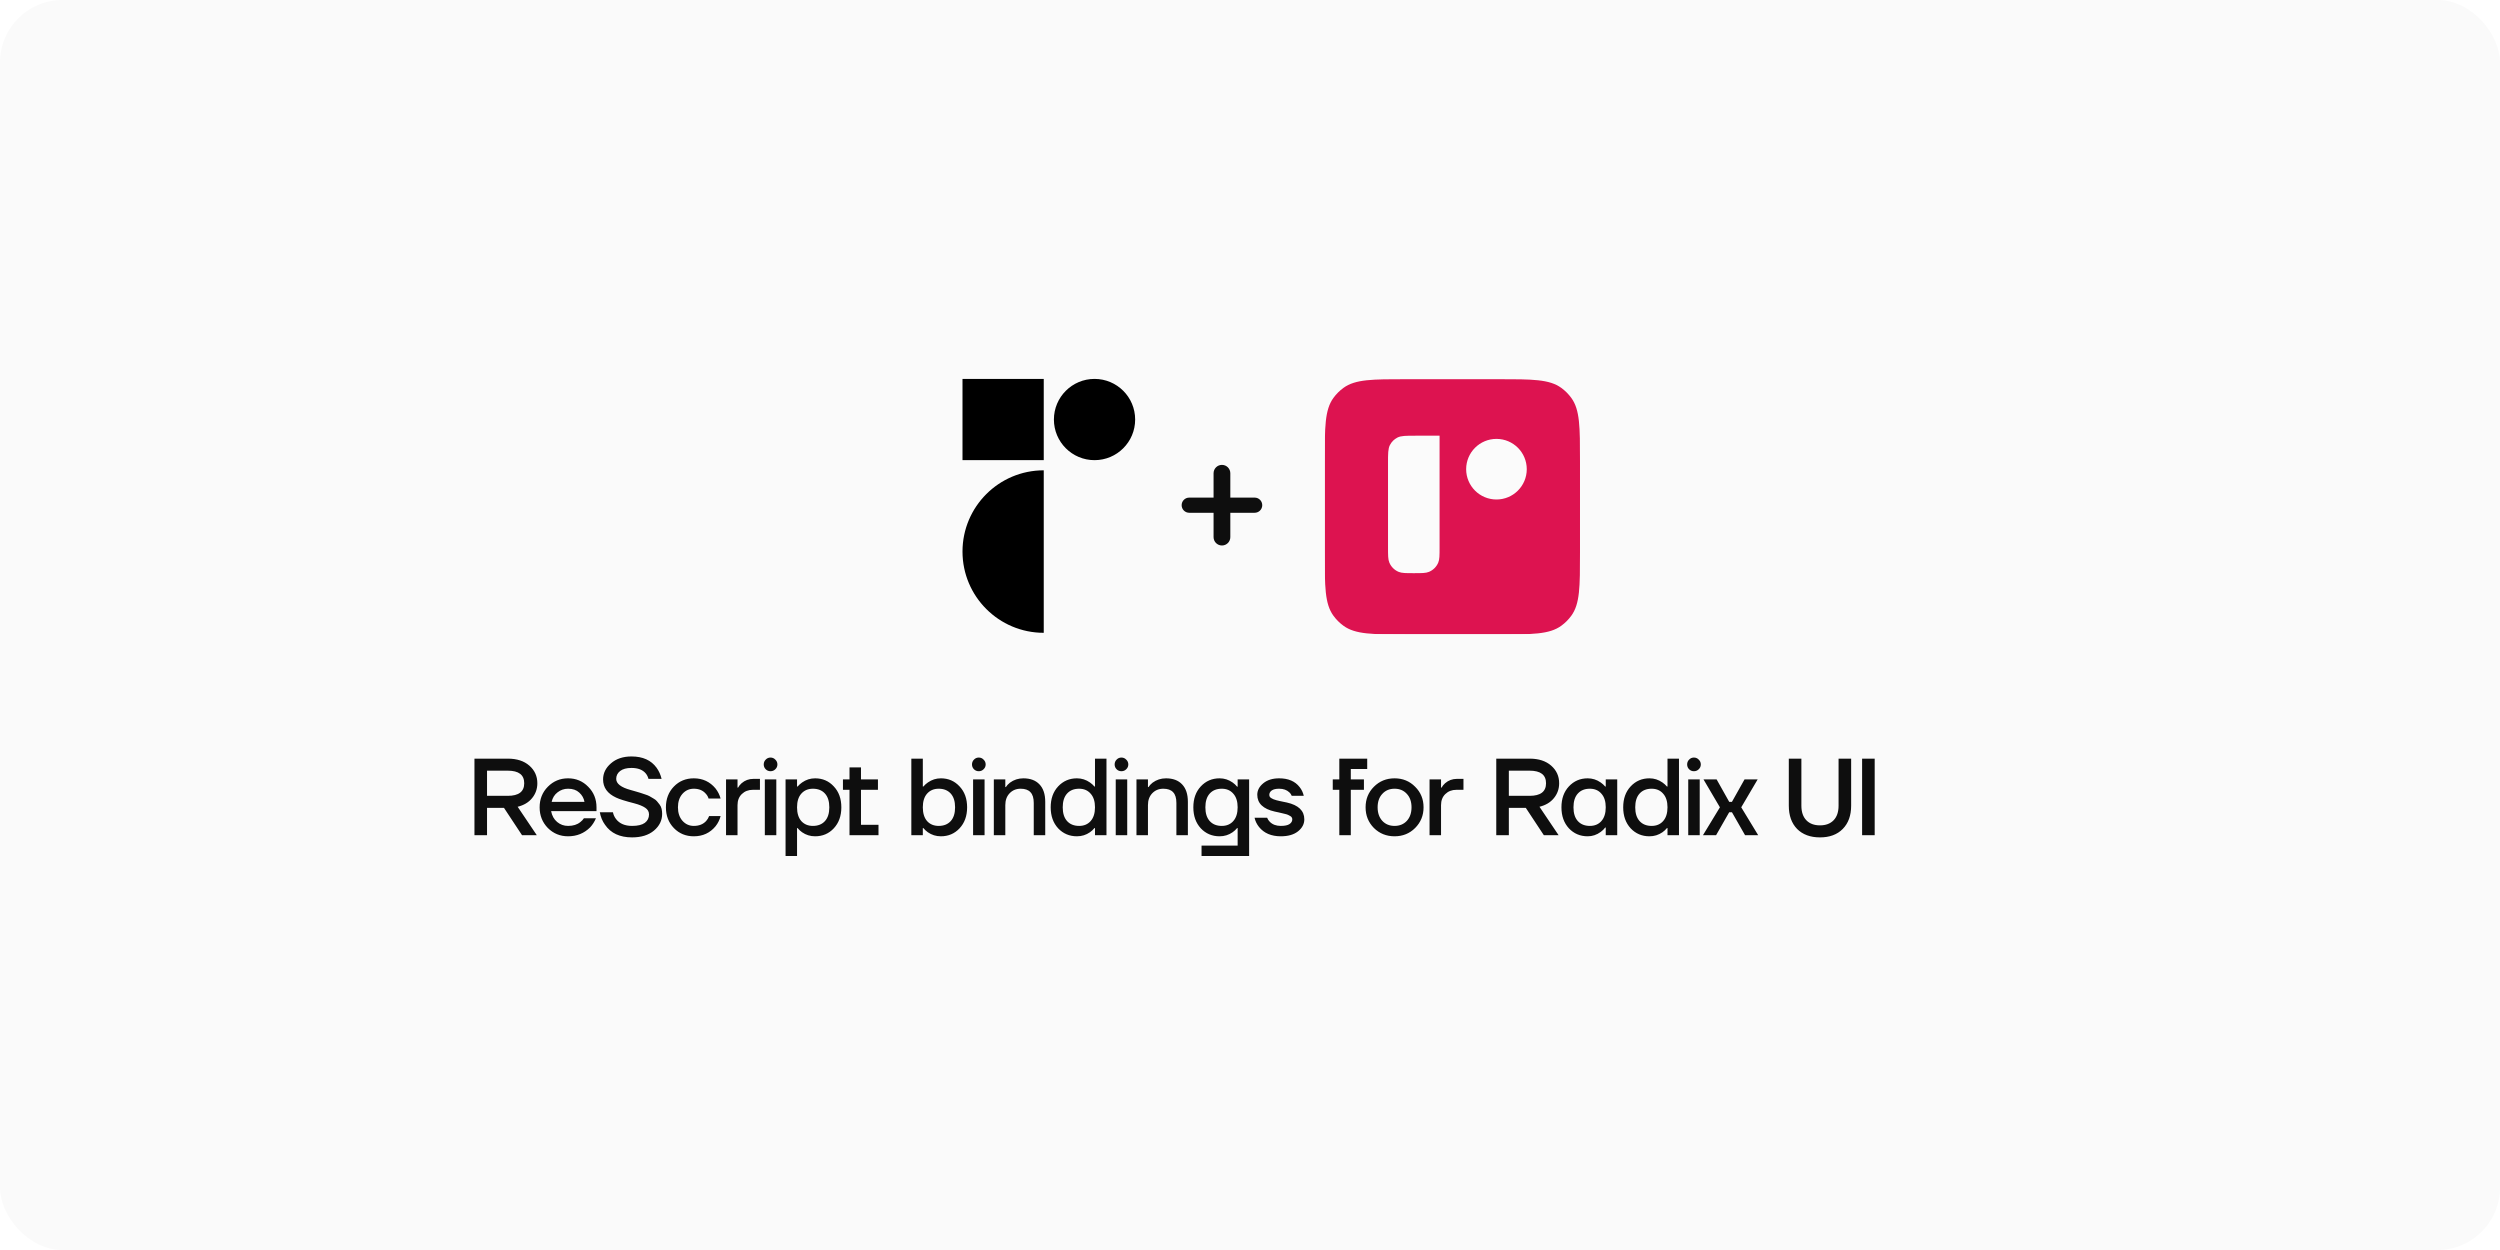 <svg width="1280" height="640" viewBox="0 0 1280 640" fill="none" xmlns="http://www.w3.org/2000/svg">
<rect width="1280" height="640" rx="32" fill="#FAFAFA"/>
<path d="M242.92 427.624V388.424H260C264.629 388.424 268.307 389.618 271.032 392.008C273.757 394.397 275.12 397.402 275.12 401.024C275.12 403.898 274.224 406.437 272.432 408.64C270.677 410.805 268.213 412.28 265.04 413.064L274.84 427.624H267.28L258.04 413.624H249.36V427.624H242.92ZM249.36 407.464H260C265.6 407.464 268.4 405.317 268.4 401.024C268.4 396.73 265.6 394.584 260 394.584H249.36V407.464ZM280.49 423.928C277.69 421.053 276.29 417.525 276.29 413.344C276.29 409.162 277.69 405.653 280.49 402.816C283.328 399.941 286.781 398.504 290.85 398.504C294.92 398.504 298.354 399.941 301.154 402.816C303.992 405.653 305.41 409.162 305.41 413.344V415.304H282.17C282.618 417.656 283.645 419.504 285.25 420.848C286.856 422.192 288.722 422.864 290.85 422.864C293.464 422.864 295.554 422.21 297.122 420.904C297.832 420.381 298.448 419.728 298.97 418.944H305.13C304.346 420.773 303.357 422.322 302.162 423.592C299.101 426.653 295.33 428.184 290.85 428.184C286.781 428.184 283.328 426.765 280.49 423.928ZM282.45 410.544H299.25C298.914 408.677 298.018 407.09 296.562 405.784C295.144 404.477 293.24 403.824 290.85 403.824C288.834 403.824 287.042 404.44 285.474 405.672C283.906 406.866 282.898 408.49 282.45 410.544ZM307.095 415.864H313.815C314.076 417.17 314.617 418.346 315.439 419.392C317.231 421.706 319.956 422.864 323.615 422.864C326.564 422.864 328.748 422.341 330.167 421.296C331.585 420.213 332.295 418.776 332.295 416.984C332.295 415.565 331.641 414.426 330.335 413.568C329.065 412.709 327.236 411.962 324.847 411.328C320.18 410.133 317.044 409.144 315.439 408.36C310.996 406.306 308.775 403.208 308.775 399.064C308.775 395.89 310.119 393.146 312.807 390.832C315.495 388.48 319.004 387.304 323.335 387.304C329.084 387.304 333.359 389.226 336.159 393.072C337.353 394.714 338.212 396.618 338.735 398.784H332.015C331.753 397.738 331.287 396.805 330.615 395.984C329.047 394.117 326.62 393.184 323.335 393.184C320.796 393.184 318.855 393.706 317.511 394.752C316.167 395.797 315.495 397.141 315.495 398.784C315.495 401.248 317.977 403.152 322.943 404.496C323.353 404.608 324.137 404.832 325.295 405.168C326.452 405.466 327.273 405.709 327.759 405.896C328.281 406.045 329.065 406.306 330.111 406.68C331.193 407.016 331.996 407.333 332.519 407.632C333.041 407.93 333.713 408.322 334.535 408.808C335.356 409.256 335.972 409.741 336.383 410.264C336.831 410.749 337.279 411.309 337.727 411.944C338.212 412.578 338.548 413.306 338.735 414.128C338.921 414.912 339.015 415.77 339.015 416.704C339.015 420.064 337.615 422.92 334.815 425.272C332.052 427.586 328.319 428.744 323.615 428.744C317.343 428.744 312.732 426.597 309.783 422.304C308.439 420.474 307.543 418.328 307.095 415.864ZM345.036 423.984C342.311 421.184 340.948 417.637 340.948 413.344C340.948 409.05 342.311 405.504 345.036 402.704C347.762 399.904 351.159 398.504 355.228 398.504C359.783 398.504 363.498 400.24 366.372 403.712C367.604 405.317 368.463 407.034 368.948 408.864H362.788C362.527 407.93 362.042 407.09 361.332 406.344C359.876 404.664 357.842 403.824 355.228 403.824C352.914 403.824 350.972 404.701 349.404 406.456C347.874 408.21 347.108 410.506 347.108 413.344C347.108 416.181 347.874 418.477 349.404 420.232C350.972 421.986 352.914 422.864 355.228 422.864C357.916 422.864 360.026 422.024 361.556 420.344C362.228 419.597 362.732 418.757 363.068 417.824H368.948C368.463 419.728 367.604 421.464 366.372 423.032C363.535 426.466 359.82 428.184 355.228 428.184C351.159 428.184 347.762 426.784 345.036 423.984ZM371.731 427.624V399.064H377.611V403.264H377.891C378.302 402.48 378.899 401.733 379.683 401.024C381.4 399.53 383.416 398.784 385.731 398.784H389.091V404.384H385.451C383.174 404.384 381.288 405.112 379.795 406.568C378.339 407.986 377.611 409.872 377.611 412.224V427.624H371.731ZM392.039 393.856C391.367 393.184 391.031 392.362 391.031 391.392C391.031 390.421 391.367 389.6 392.039 388.928C392.711 388.218 393.533 387.864 394.503 387.864C395.474 387.864 396.295 388.218 396.967 388.928C397.677 389.6 398.031 390.421 398.031 391.392C398.031 392.362 397.677 393.184 396.967 393.856C396.295 394.528 395.474 394.864 394.503 394.864C393.533 394.864 392.711 394.528 392.039 393.856ZM391.591 427.624V399.064H397.471V427.624H391.591ZM402.209 438.264V399.064H408.089V402.704H408.369C409.041 401.92 409.807 401.229 410.665 400.632C412.681 399.213 414.903 398.504 417.329 398.504C421.175 398.504 424.367 399.885 426.905 402.648C429.481 405.373 430.769 408.938 430.769 413.344C430.769 417.749 429.481 421.333 426.905 424.096C424.367 426.821 421.175 428.184 417.329 428.184C414.865 428.184 412.644 427.493 410.665 426.112C409.769 425.477 409.004 424.768 408.369 423.984H408.089V438.264H402.209ZM410.273 406.344C408.817 407.986 408.089 410.32 408.089 413.344C408.089 416.368 408.817 418.72 410.273 420.4C411.767 422.042 413.745 422.864 416.209 422.864C418.823 422.864 420.876 422.042 422.369 420.4C423.863 418.757 424.609 416.405 424.609 413.344C424.609 410.282 423.863 407.93 422.369 406.288C420.876 404.645 418.823 403.824 416.209 403.824C413.745 403.824 411.767 404.664 410.273 406.344ZM431.587 404.384V399.064H434.947V392.904H440.827V399.064H449.507V404.384H440.827V422.304H449.788V427.624H434.947V404.384H431.587ZM466.603 427.624V388.424H472.483V402.704H472.763C473.435 401.92 474.2 401.229 475.059 400.632C477.075 399.213 479.296 398.504 481.723 398.504C485.568 398.504 488.76 399.885 491.299 402.648C493.875 405.373 495.163 408.938 495.163 413.344C495.163 417.749 493.875 421.333 491.299 424.096C488.76 426.821 485.568 428.184 481.723 428.184C479.259 428.184 477.037 427.493 475.059 426.112C474.163 425.477 473.397 424.768 472.763 423.984H472.483V427.624H466.603ZM474.667 406.344C473.211 407.986 472.483 410.32 472.483 413.344C472.483 416.368 473.211 418.72 474.667 420.4C476.16 422.042 478.139 422.864 480.603 422.864C483.216 422.864 485.269 422.042 486.763 420.4C488.256 418.757 489.003 416.405 489.003 413.344C489.003 410.282 488.256 407.93 486.763 406.288C485.269 404.645 483.216 403.824 480.603 403.824C478.139 403.824 476.16 404.664 474.667 406.344ZM498.669 393.856C497.997 393.184 497.661 392.362 497.661 391.392C497.661 390.421 497.997 389.6 498.669 388.928C499.341 388.218 500.162 387.864 501.133 387.864C502.104 387.864 502.925 388.218 503.597 388.928C504.306 389.6 504.661 390.421 504.661 391.392C504.661 392.362 504.306 393.184 503.597 393.856C502.925 394.528 502.104 394.864 501.133 394.864C500.162 394.864 499.341 394.528 498.669 393.856ZM498.221 427.624V399.064H504.101V427.624H498.221ZM508.839 427.624V399.064H514.719V402.984H514.999C515.447 402.237 516.138 401.49 517.071 400.744C519.087 399.25 521.383 398.504 523.959 398.504C527.506 398.504 530.25 399.53 532.191 401.584C534.17 403.637 535.159 406.624 535.159 410.544V427.624H529.279V411.104C529.279 408.602 528.719 406.773 527.599 405.616C526.516 404.421 524.836 403.824 522.559 403.824C520.282 403.824 518.396 404.608 516.903 406.176C515.447 407.706 514.719 409.722 514.719 412.224V427.624H508.839ZM541.765 424.096C539.226 421.333 537.957 417.749 537.957 413.344C537.957 408.938 539.226 405.373 541.765 402.648C544.341 399.885 547.552 398.504 551.397 398.504C553.824 398.504 556.045 399.213 558.061 400.632C558.92 401.229 559.685 401.92 560.357 402.704H560.637V388.424H566.517V427.624H560.637V423.984H560.357C559.722 424.768 558.957 425.477 558.061 426.112C556.082 427.493 553.861 428.184 551.397 428.184C547.552 428.184 544.341 426.821 541.765 424.096ZM546.357 406.288C544.864 407.93 544.117 410.282 544.117 413.344C544.117 416.405 544.864 418.757 546.357 420.4C547.85 422.042 549.904 422.864 552.517 422.864C554.981 422.864 556.941 422.042 558.397 420.4C559.89 418.72 560.637 416.368 560.637 413.344C560.637 410.32 559.89 407.986 558.397 406.344C556.941 404.664 554.981 403.824 552.517 403.824C549.904 403.824 547.85 404.645 546.357 406.288ZM571.703 393.856C571.031 393.184 570.695 392.362 570.695 391.392C570.695 390.421 571.031 389.6 571.703 388.928C572.375 388.218 573.196 387.864 574.167 387.864C575.138 387.864 575.959 388.218 576.631 388.928C577.34 389.6 577.695 390.421 577.695 391.392C577.695 392.362 577.34 393.184 576.631 393.856C575.959 394.528 575.138 394.864 574.167 394.864C573.196 394.864 572.375 394.528 571.703 393.856ZM571.255 427.624V399.064H577.135V427.624H571.255ZM581.873 427.624V399.064H587.753V402.984H588.033C588.481 402.237 589.172 401.49 590.105 400.744C592.121 399.25 594.417 398.504 596.993 398.504C600.54 398.504 603.284 399.53 605.225 401.584C607.204 403.637 608.193 406.624 608.193 410.544V427.624H602.313V411.104C602.313 408.602 601.753 406.773 600.633 405.616C599.55 404.421 597.87 403.824 595.593 403.824C593.316 403.824 591.43 404.608 589.937 406.176C588.481 407.706 587.753 409.722 587.753 412.224V427.624H581.873ZM614.799 424.096C612.26 421.333 610.991 417.749 610.991 413.344C610.991 408.938 612.26 405.373 614.799 402.648C617.375 399.885 620.586 398.504 624.431 398.504C626.858 398.504 629.079 399.213 631.095 400.632C631.991 401.266 632.756 401.976 633.391 402.76H633.671V399.064H639.551V438.264H615.191V432.944H633.671V423.984H633.391C632.756 424.768 631.991 425.477 631.095 426.112C629.116 427.493 626.895 428.184 624.431 428.184C620.586 428.184 617.375 426.821 614.799 424.096ZM619.391 406.288C617.898 407.93 617.151 410.282 617.151 413.344C617.151 416.405 617.898 418.757 619.391 420.4C620.884 422.042 622.938 422.864 625.551 422.864C628.015 422.864 629.975 422.042 631.431 420.4C632.924 418.72 633.671 416.368 633.671 413.344C633.671 410.32 632.924 407.986 631.431 406.344C629.975 404.664 628.015 403.824 625.551 403.824C622.938 403.824 620.884 404.645 619.391 406.288ZM642.329 418.664H648.769C649.03 419.41 649.497 420.12 650.169 420.792C651.55 422.173 653.417 422.864 655.769 422.864C657.822 422.864 659.316 422.546 660.249 421.912C661.182 421.277 661.649 420.474 661.649 419.504C661.649 419.168 661.574 418.869 661.425 418.608C661.276 418.309 661.014 418.048 660.641 417.824C660.268 417.6 659.913 417.413 659.577 417.264C659.241 417.077 658.737 416.909 658.065 416.76C657.393 416.573 656.852 416.442 656.441 416.368C656.03 416.256 655.396 416.106 654.537 415.92C653.716 415.733 653.1 415.602 652.689 415.528C646.716 414.184 643.729 411.309 643.729 406.904C643.729 404.664 644.756 402.704 646.809 401.024C648.862 399.344 651.569 398.504 654.929 398.504C659.596 398.504 663.086 399.997 665.401 402.984C666.446 404.29 667.156 405.784 667.529 407.464H661.369C661.07 406.717 660.66 406.12 660.137 405.672C658.83 404.44 657.094 403.824 654.929 403.824C653.249 403.824 651.98 404.122 651.121 404.72C650.3 405.317 649.889 406.064 649.889 406.96C649.889 407.296 649.964 407.613 650.113 407.912C650.262 408.173 650.524 408.416 650.897 408.64C651.27 408.864 651.625 409.05 651.961 409.2C652.334 409.349 652.838 409.517 653.473 409.704C654.108 409.853 654.649 409.984 655.097 410.096C655.545 410.17 656.161 410.301 656.945 410.488C657.766 410.637 658.401 410.768 658.849 410.88C664.822 412.224 667.809 415.098 667.809 419.504C667.809 421.893 666.726 423.946 664.561 425.664C662.433 427.344 659.502 428.184 655.769 428.184C650.916 428.184 647.201 426.597 644.625 423.424C643.468 421.968 642.702 420.381 642.329 418.664ZM682.371 404.384V399.064H685.731V388.424H700.011V393.744H691.611V399.064H698.331V404.384H691.611V427.624H685.731V404.384H682.371ZM703.438 423.928C700.601 421.053 699.182 417.525 699.182 413.344C699.182 409.162 700.601 405.653 703.438 402.816C706.313 399.941 709.841 398.504 714.022 398.504C718.204 398.504 721.713 399.941 724.55 402.816C727.425 405.653 728.862 409.162 728.862 413.344C728.862 417.525 727.425 421.053 724.55 423.928C721.713 426.765 718.204 428.184 714.022 428.184C709.841 428.184 706.313 426.765 703.438 423.928ZM707.75 406.456C706.145 408.173 705.342 410.469 705.342 413.344C705.342 416.218 706.145 418.533 707.75 420.288C709.356 422.005 711.446 422.864 714.022 422.864C716.598 422.864 718.689 422.005 720.294 420.288C721.9 418.533 722.702 416.218 722.702 413.344C722.702 410.469 721.9 408.173 720.294 406.456C718.689 404.701 716.598 403.824 714.022 403.824C711.446 403.824 709.356 404.701 707.75 406.456ZM731.933 427.624V399.064H737.813V403.264H738.093C738.504 402.48 739.101 401.733 739.885 401.024C741.603 399.53 743.619 398.784 745.933 398.784H749.293V404.384H745.653C743.376 404.384 741.491 405.112 739.997 406.568C738.541 407.986 737.813 409.872 737.813 412.224V427.624H731.933ZM766.089 427.624V388.424H783.169C787.798 388.424 791.476 389.618 794.201 392.008C796.926 394.397 798.289 397.402 798.289 401.024C798.289 403.898 797.393 406.437 795.601 408.64C793.846 410.805 791.382 412.28 788.209 413.064L798.009 427.624H790.449L781.209 413.624H772.529V427.624H766.089ZM772.529 407.464H783.169C788.769 407.464 791.569 405.317 791.569 401.024C791.569 396.73 788.769 394.584 783.169 394.584H772.529V407.464ZM803.267 424.096C800.729 421.333 799.459 417.749 799.459 413.344C799.459 408.938 800.729 405.373 803.267 402.648C805.843 399.885 809.054 398.504 812.899 398.504C815.326 398.504 817.547 399.213 819.563 400.632C820.422 401.229 821.187 401.92 821.859 402.704H822.139V399.064H828.019V427.624H822.139V423.704H821.859C821.299 424.488 820.534 425.234 819.563 425.944C817.547 427.437 815.326 428.184 812.899 428.184C809.054 428.184 805.843 426.821 803.267 424.096ZM807.859 406.288C806.366 407.93 805.619 410.282 805.619 413.344C805.619 416.405 806.366 418.757 807.859 420.4C809.353 422.042 811.406 422.864 814.019 422.864C816.483 422.864 818.443 422.042 819.899 420.4C821.393 418.72 822.139 416.368 822.139 413.344C822.139 410.32 821.393 407.986 819.899 406.344C818.443 404.664 816.483 403.824 814.019 403.824C811.406 403.824 809.353 404.645 807.859 406.288ZM834.886 424.096C832.347 421.333 831.078 417.749 831.078 413.344C831.078 408.938 832.347 405.373 834.886 402.648C837.462 399.885 840.672 398.504 844.518 398.504C846.944 398.504 849.166 399.213 851.182 400.632C852.04 401.229 852.806 401.92 853.478 402.704H853.758V388.424H859.638V427.624H853.758V423.984H853.478C852.843 424.768 852.078 425.477 851.182 426.112C849.203 427.493 846.982 428.184 844.518 428.184C840.672 428.184 837.462 426.821 834.886 424.096ZM839.478 406.288C837.984 407.93 837.238 410.282 837.238 413.344C837.238 416.405 837.984 418.757 839.478 420.4C840.971 422.042 843.024 422.864 845.638 422.864C848.102 422.864 850.062 422.042 851.518 420.4C853.011 418.72 853.758 416.368 853.758 413.344C853.758 410.32 853.011 407.986 851.518 406.344C850.062 404.664 848.102 403.824 845.638 403.824C843.024 403.824 840.971 404.645 839.478 406.288ZM864.824 393.856C864.152 393.184 863.816 392.362 863.816 391.392C863.816 390.421 864.152 389.6 864.824 388.928C865.496 388.218 866.317 387.864 867.288 387.864C868.258 387.864 869.08 388.218 869.752 388.928C870.461 389.6 870.816 390.421 870.816 391.392C870.816 392.362 870.461 393.184 869.752 393.856C869.08 394.528 868.258 394.864 867.288 394.864C866.317 394.864 865.496 394.528 864.824 393.856ZM864.376 427.624V399.064H870.256V427.624H864.376ZM871.914 427.624L880.594 413.344L872.194 399.064H878.914L885.354 410.544H886.754L893.194 399.064H899.914L891.514 413.344L900.194 427.624H893.474L886.754 415.864H885.354L878.634 427.624H871.914ZM915.869 412.504V388.424H922.309V412.504C922.309 415.714 923.149 418.197 924.829 419.952C926.509 421.706 928.843 422.584 931.829 422.584C934.816 422.584 937.149 421.706 938.829 419.952C940.509 418.197 941.349 415.714 941.349 412.504V388.424H947.789V412.504C947.789 417.544 946.352 421.52 943.477 424.432C940.64 427.306 936.757 428.744 931.829 428.744C926.901 428.744 923 427.306 920.125 424.432C917.288 421.52 915.869 417.544 915.869 412.504ZM953.4 427.624V388.424H959.84V427.624H953.4Z" fill="#0E0E0E"/>
<g clip-path="url(#clip0_1460_31)">
<g filter="url(#filter0_i_1460_31)">
<path d="M678.27 236.888C678.27 219.445 678.27 210.728 682.711 204.611C684.146 202.636 685.883 200.899 687.858 199.463C693.969 195.022 702.692 195.022 720.133 195.022H767.092C784.535 195.022 793.252 195.022 799.369 199.463C801.344 200.898 803.08 202.635 804.514 204.611C808.957 210.724 808.957 219.445 808.957 236.888V283.845C808.957 301.288 808.957 310.005 804.514 316.122C803.08 318.097 801.344 319.834 799.369 321.267C793.255 325.711 784.535 325.711 767.092 325.711H720.133C702.692 325.711 693.973 325.711 687.858 321.267C685.883 319.833 684.146 318.097 682.711 316.122C678.27 310.009 678.27 301.288 678.27 283.845V236.888Z" fill="#DD1350"/>
</g>
<g filter="url(#filter1_di_1460_31)">
<path d="M766.829 257.261C775.399 257.261 782.346 250.314 782.346 241.745C782.346 233.175 775.399 226.228 766.829 226.228C758.26 226.228 751.313 233.175 751.313 241.745C751.313 250.314 758.26 257.261 766.829 257.261Z" fill="#FBFBFB"/>
</g>
<path d="M713.511 240.884C713.511 235.959 713.511 233.495 714.474 231.61C715.315 229.953 716.661 228.605 718.318 227.761C720.2 226.804 722.664 226.804 727.592 226.804L738.832 225.71L739.91 226.804V283.992C739.91 288.091 739.612 289.934 738.942 291.549C738.5 292.616 737.852 293.586 737.035 294.403C736.218 295.22 735.248 295.868 734.18 296.31C732.564 296.98 730.811 297.188 726.713 297.188C722.614 297.188 720.563 297.188 718.948 296.518C717.88 296.076 716.91 295.428 716.093 294.611C715.276 293.795 714.628 292.824 714.186 291.757C713.516 290.141 713.516 288.09 713.516 283.992L713.511 240.884Z" fill="#DD1350"/>
<g filter="url(#filter2_i_1460_31)">
<path d="M712.415 239.784C712.415 234.858 712.415 232.394 713.377 230.51C714.219 228.852 715.565 227.504 717.221 226.66C719.103 225.703 721.567 225.703 726.495 225.703H738.813V282.891C738.813 286.991 738.813 289.042 738.143 290.656C737.701 291.724 737.053 292.694 736.236 293.511C735.418 294.328 734.448 294.976 733.381 295.418C731.765 296.088 729.714 296.088 725.616 296.088C721.517 296.088 719.466 296.088 717.851 295.418C716.784 294.976 715.814 294.328 714.997 293.511C714.18 292.694 713.531 291.724 713.089 290.656C712.419 289.041 712.419 286.99 712.419 282.891L712.415 239.784Z" fill="#FBFBFB"/>
</g>
</g>
<path d="M646.27 258.656C646.27 260.801 644.531 262.54 642.386 262.54H629.924V275.002C629.924 277.371 628.004 279.291 625.635 279.291V279.291C623.266 279.291 621.346 277.371 621.346 275.002V262.54H608.884C606.739 262.54 605 260.801 605 258.656V258.656C605 256.511 606.739 254.772 608.884 254.772H621.346V242.31C621.346 239.941 623.266 238.021 625.635 238.021V238.021C628.004 238.021 629.924 239.941 629.924 242.31V254.772H642.386C644.531 254.772 646.27 256.511 646.27 258.656V258.656Z" fill="#0E0E0E"/>
<g clip-path="url(#clip1_1460_31)">
<path d="M534.4 324C511.425 324 492.8 305.375 492.8 282.4C492.8 259.425 511.425 240.8 534.4 240.8V324Z" fill="black"/>
<path d="M534.4 194H492.8V235.6H534.4V194Z" fill="black"/>
<path d="M560.4 235.6C571.887 235.6 581.2 226.288 581.2 214.8C581.2 203.312 571.887 194 560.4 194C548.913 194 539.6 203.312 539.6 214.8C539.6 226.288 548.913 235.6 560.4 235.6Z" fill="black"/>
</g>
<defs>
<filter id="filter0_i_1460_31" x="678.27" y="194.147" width="130.687" height="131.563" filterUnits="userSpaceOnUse" color-interpolation-filters="sRGB">
<feFlood flood-opacity="0" result="BackgroundImageFix"/>
<feBlend mode="normal" in="SourceGraphic" in2="BackgroundImageFix" result="shape"/>
<feColorMatrix in="SourceAlpha" type="matrix" values="0 0 0 0 0 0 0 0 0 0 0 0 0 0 0 0 0 0 127 0" result="hardAlpha"/>
<feOffset dy="-0.875"/>
<feGaussianBlur stdDeviation="0.875"/>
<feComposite in2="hardAlpha" operator="arithmetic" k2="-1" k3="1"/>
<feColorMatrix type="matrix" values="0 0 0 0 0 0 0 0 0 0 0 0 0 0 0 0 0 0 0.2 0"/>
<feBlend mode="normal" in2="shape" result="effect1_innerShadow_1460_31"/>
</filter>
<filter id="filter1_di_1460_31" x="749.563" y="223.603" width="35.982" height="36.857" filterUnits="userSpaceOnUse" color-interpolation-filters="sRGB">
<feFlood flood-opacity="0" result="BackgroundImageFix"/>
<feColorMatrix in="SourceAlpha" type="matrix" values="0 0 0 0 0 0 0 0 0 0 0 0 0 0 0 0 0 0 127 0" result="hardAlpha"/>
<feOffset dx="1.108" dy="1.108"/>
<feGaussianBlur stdDeviation="1.046"/>
<feColorMatrix type="matrix" values="0 0 0 0 0 0 0 0 0 0 0 0 0 0 0 0 0 0 0.15 0"/>
<feBlend mode="normal" in2="BackgroundImageFix" result="effect1_dropShadow_1460_31"/>
<feBlend mode="normal" in="SourceGraphic" in2="effect1_dropShadow_1460_31" result="shape"/>
<feColorMatrix in="SourceAlpha" type="matrix" values="0 0 0 0 0 0 0 0 0 0 0 0 0 0 0 0 0 0 127 0" result="hardAlpha"/>
<feOffset dx="-1.75" dy="-2.625"/>
<feGaussianBlur stdDeviation="2.216"/>
<feComposite in2="hardAlpha" operator="arithmetic" k2="-1" k3="1"/>
<feColorMatrix type="matrix" values="0 0 0 0 0.322 0 0 0 0 0.31 0 0 0 0 0.91 0 0 0 0.25 0"/>
<feBlend mode="normal" in2="shape" result="effect2_innerShadow_1460_31"/>
</filter>
<filter id="filter2_i_1460_31" x="710.664" y="223.078" width="28.15" height="73.01" filterUnits="userSpaceOnUse" color-interpolation-filters="sRGB">
<feFlood flood-opacity="0" result="BackgroundImageFix"/>
<feBlend mode="normal" in="SourceGraphic" in2="BackgroundImageFix" result="shape"/>
<feColorMatrix in="SourceAlpha" type="matrix" values="0 0 0 0 0 0 0 0 0 0 0 0 0 0 0 0 0 0 127 0" result="hardAlpha"/>
<feOffset dx="-1.751" dy="-2.625"/>
<feGaussianBlur stdDeviation="2.216"/>
<feComposite in2="hardAlpha" operator="arithmetic" k2="-1" k3="1"/>
<feColorMatrix type="matrix" values="0 0 0 0 0.322 0 0 0 0 0.31 0 0 0 0 0.91 0 0 0 0.25 0"/>
<feBlend mode="normal" in2="shape" result="effect1_innerShadow_1460_31"/>
</filter>
<clipPath id="clip0_1460_31">
<rect width="130.688" height="130.688" fill="white" transform="translate(678.27 194)"/>
</clipPath>
<clipPath id="clip1_1460_31">
<rect width="130" height="130" fill="white" transform="translate(472 194)"/>
</clipPath>
</defs>
</svg>

